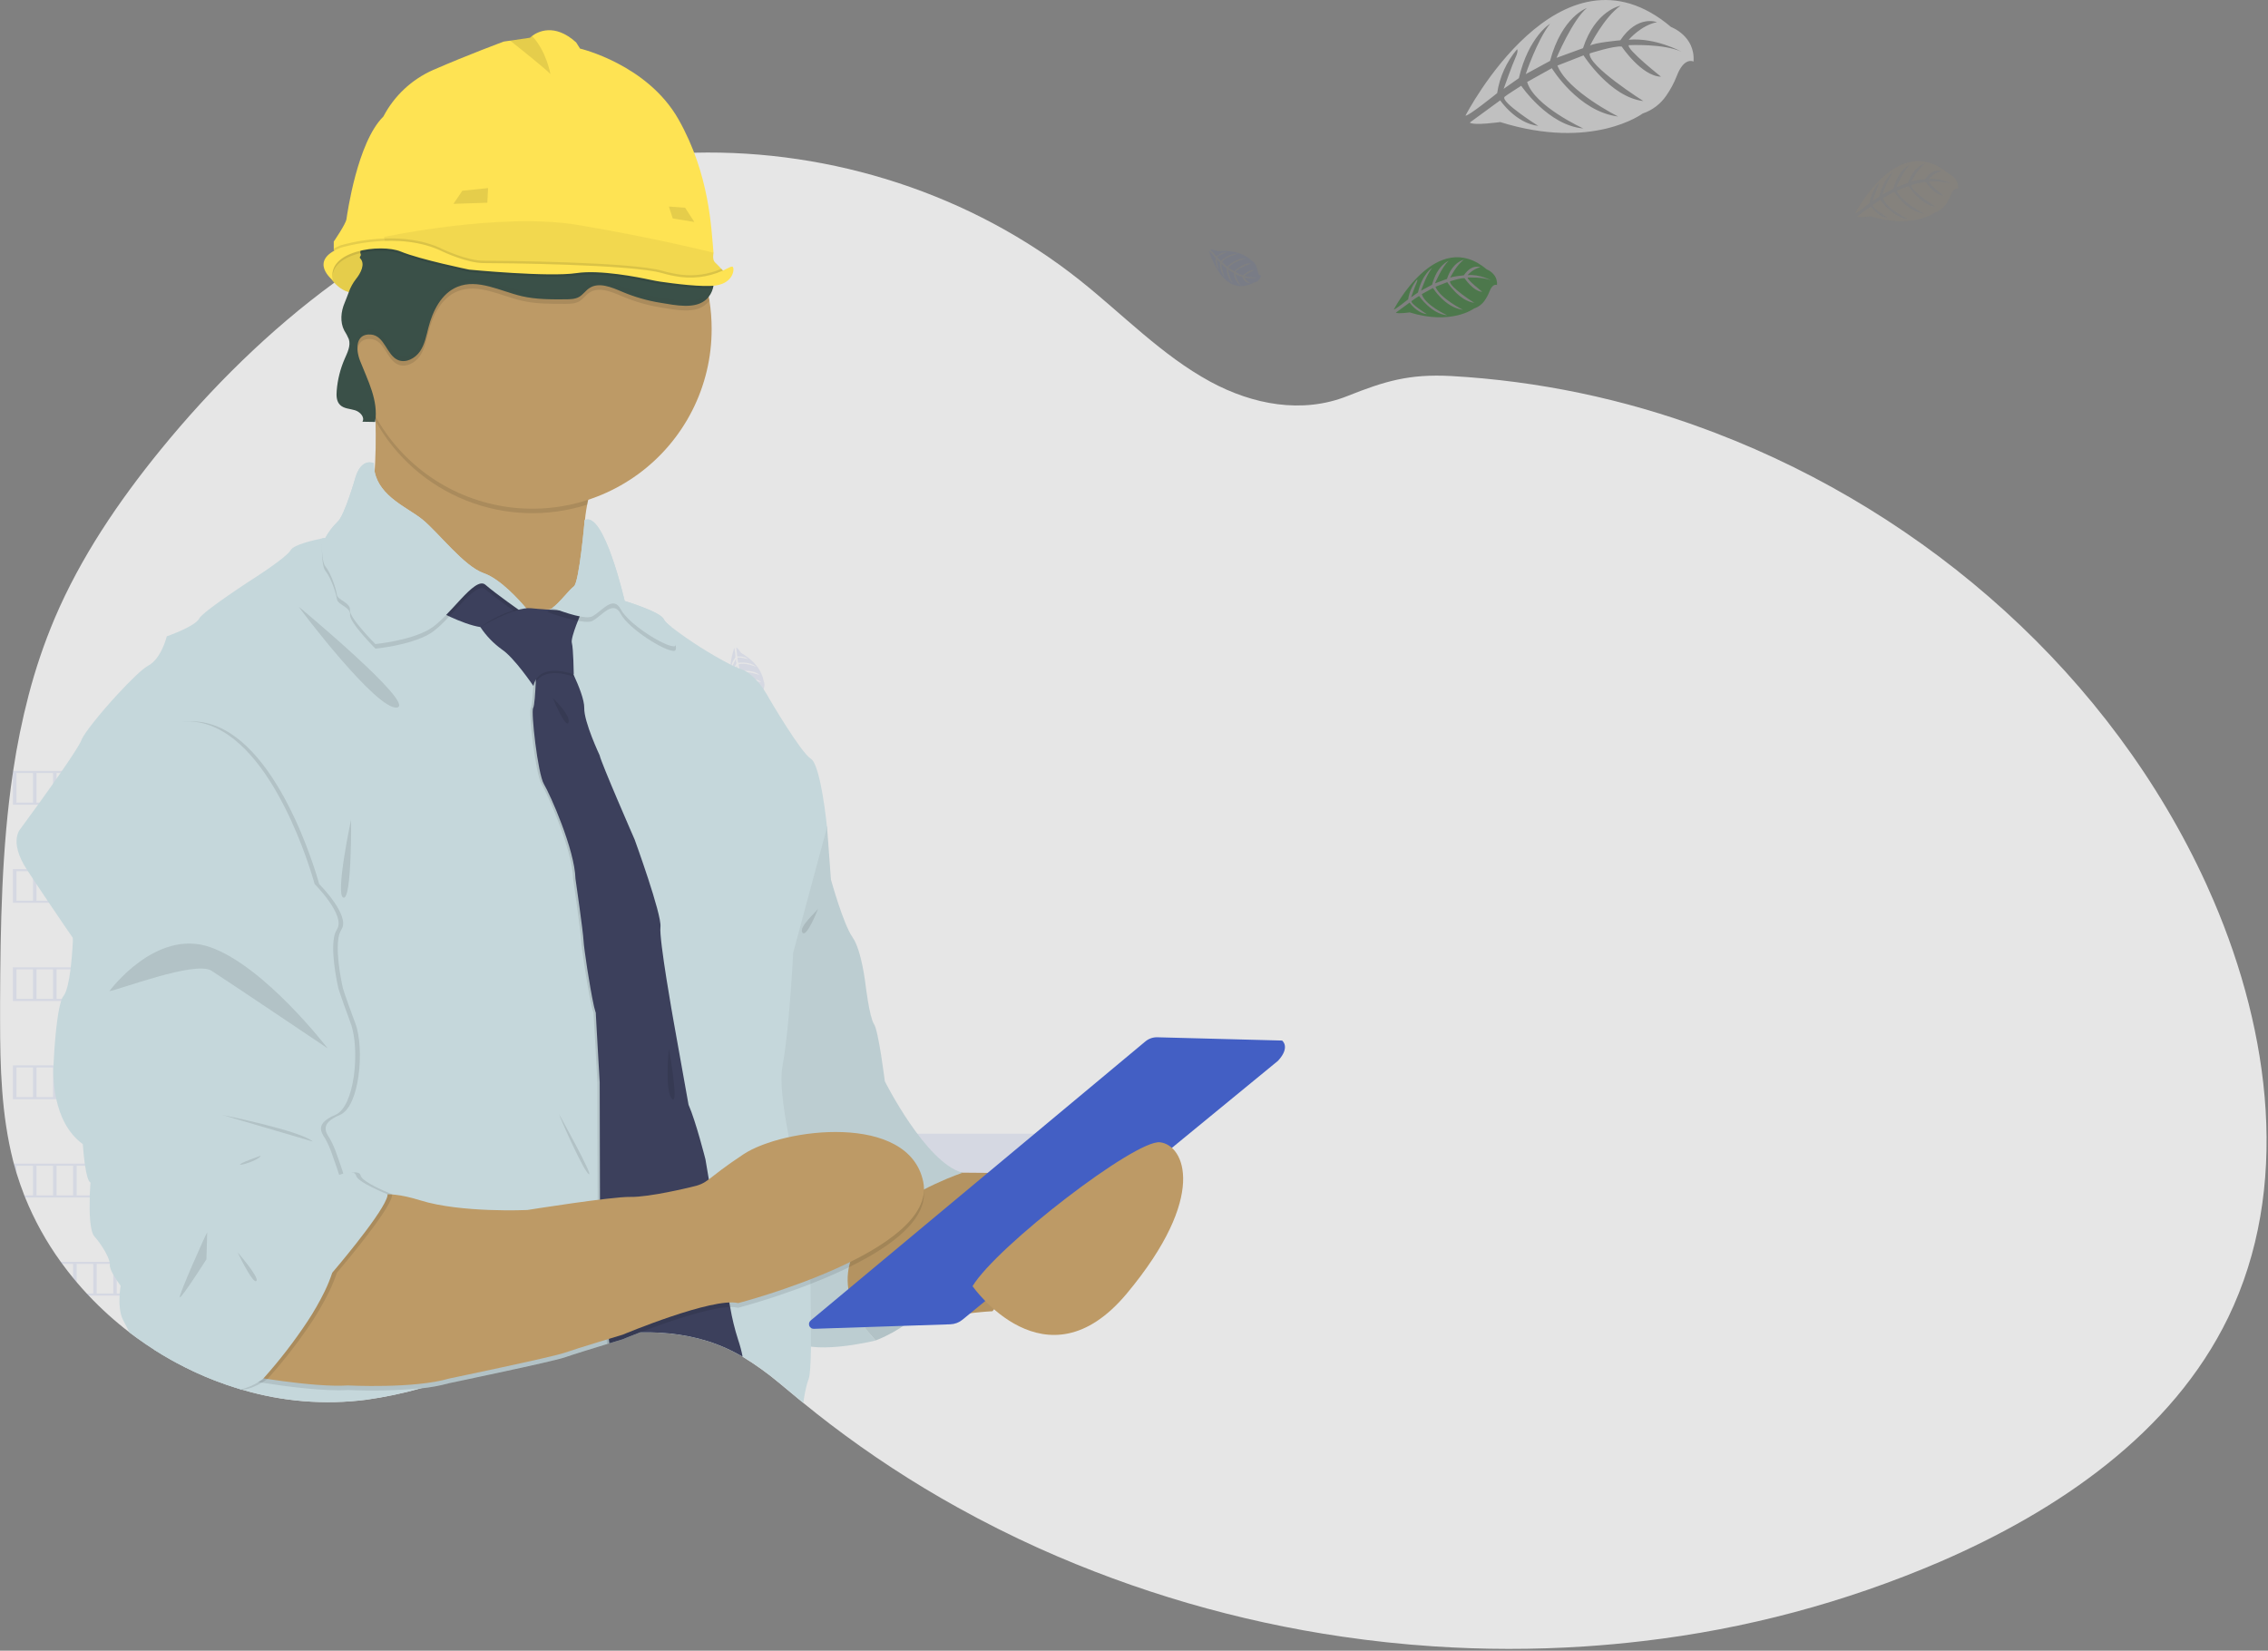 <svg width="1073" height="781" viewBox="0 0 1073 781" fill="none" xmlns="http://www.w3.org/2000/svg">
<rect x="0" y="0" width="1073" height="781" fill="#808080" stroke="none"/>
<g clip-path="url(#clip0)">
<path opacity="0.8" d="M1054.17 623.33C1027.61 678.14 973.65 714.79 917.75 738.96C872.994 758.184 825.684 770.809 777.3 776.44C768.033 777.54 758.737 778.393 749.41 779C725.578 780.553 701.669 780.527 677.84 778.92C663.507 777.967 649.223 776.443 634.99 774.35C585.534 767.135 537.318 753.095 491.72 732.63C478.56 726.703 465.667 720.233 453.04 713.22C431.95 701.531 411.743 688.315 392.58 673.68C388.34 670.44 384.153 667.13 380.02 663.75L378.32 662.36C375.07 659.68 371.85 656.94 368.58 654.28C363.145 649.727 357.375 645.589 351.32 641.9C350.91 641.66 350.5 641.42 350.08 641.19C348.96 640.54 347.82 639.93 346.66 639.35C344.27 638.145 341.82 637.064 339.32 636.11C327.77 631.71 315.4 630.11 302.86 630.38C300.78 630.38 298.7 630.52 296.61 630.66C293.69 630.86 290.76 631.16 287.84 631.54L286.76 631.69C277.455 633.007 268.255 634.982 259.23 637.6C245.29 641.6 231.6 646.6 217.82 651.11C211.97 653.04 206.11 654.88 200.2 656.53L198.9 656.89C190.495 659.254 181.938 661.045 173.29 662.25C153.637 664.762 133.677 663.155 114.68 657.53L114.02 657.34L112.8 656.98L111.13 656.46C108.33 655.58 105.553 654.617 102.8 653.57L101.13 652.93C98.463 651.903 95.853 650.8 93.3 649.62L91.63 648.86C88.963 647.62 86.353 646.31 83.8 644.93C82.88 644.45 81.97 643.93 81.07 643.44C78.35 641.92 75.683 640.327 73.07 638.66C70.297 636.893 67.583 635.05 64.93 633.13C63.703 632.25 62.49 631.347 61.29 630.42C54.372 625.129 47.895 619.287 41.92 612.95C41.59 612.62 41.28 612.28 40.97 611.95C39.38 610.23 37.82 608.48 36.31 606.69C35.75 606.03 35.19 605.37 34.64 604.69C32.847 602.503 31.117 600.267 29.45 597.98C29.2 597.65 28.96 597.31 28.72 596.98C21.887 587.531 16.223 577.29 11.85 566.48C11.71 566.15 11.58 565.81 11.46 565.48C10.127 562.047 8.91 558.557 7.81 555.01C7.36 553.53 6.93 552.01 6.55 550.53C6.42 550.09 6.3 549.64 6.19 549.2C0.67 527.47 0.04 504.88 0.04 482.42C0.04 479.8 0.04 477.183 0.04 474.57C0.2 438.24 0.76 401.29 6.12 365.46C6.12 365.21 6.19 364.96 6.23 364.72C8.024 352.658 10.464 340.701 13.54 328.9C16.759 316.518 20.873 304.386 25.85 292.6C38.18 263.6 56.11 237.21 76.02 212.75C100.02 183.32 127.52 156.16 158.15 133.75C162.55 130.53 167.01 127.403 171.53 124.37L173.62 123C174.35 122.51 175.08 122 175.81 121.57C177.31 120.57 178.81 119.63 180.33 118.68L182.03 117.62L185.27 115.62L186.27 115.05L188 114.05L189.71 113.05C191.71 111.87 193.733 110.717 195.78 109.59C204.52 104.717 213.467 100.263 222.62 96.23C225.32 95.037 228.037 93.887 230.77 92.78C243.18 87.726 255.927 83.546 268.92 80.27C273.72 79.057 278.55 77.99 283.41 77.07C289.143 75.963 294.907 75.047 300.7 74.32C309.919 73.16 319.191 72.469 328.48 72.25C393.8 70.66 459.78 91.92 510.97 132.67C531.37 148.91 549.7 168.14 572.61 180.59C592.61 191.43 616.02 195.92 637.44 187.39C655.14 180.34 666.66 176.84 686.54 177.91C727.677 180.227 768.232 188.708 806.85 203.07C808.41 203.64 809.97 204.23 811.52 204.82C912.23 243.37 998.82 319.92 1043.8 418.29C1044.99 420.89 1046.14 423.51 1047.27 426.15C1074.1 488.8 1083.78 562.25 1054.17 623.33Z" fill="white"/>
<path opacity="0.1" d="M503.44 536.38H353.45V555.79H503.44V536.38Z" fill="#435FC4"/>
<path opacity="0.1" d="M503.44 595.33H353.45V614.74H503.44V595.33Z" fill="#435FC4"/>
<path opacity="0.1" d="M173.32 287.01H145.43V314.9H173.32V287.01Z" fill="#435FC4"/>
<path opacity="0.1" d="M173.32 351.81H145.43V379.7H173.32V351.81Z" fill="#435FC4"/>
<path opacity="0.1" d="M173.32 416.6H145.43V444.49H173.32V416.6Z" fill="#435FC4"/>
<path opacity="0.1" d="M173.32 481.4H145.43V509.29H173.32V481.4Z" fill="#435FC4"/>
<path opacity="0.1" d="M173.32 546.2H145.43V574.09H173.32V546.2Z" fill="#435FC4"/>
<path opacity="0.1" d="M173.32 610.99H145.43V638.88H173.32V610.99Z" fill="#435FC4"/>
<path opacity="0.1" d="M6.1 364.75V380.75H112.77V364.75H6.1ZM15.6 379.75H7.77V365.75H15.6V379.75ZM25.1 379.75H17.27V365.75H25.1V379.75ZM34.6 379.75H26.77V365.75H34.6V379.75ZM44.1 379.75H36.27V365.75H44.1V379.75ZM53.6 379.75H45.77V365.75H53.6V379.75ZM63.1 379.75H55.27V365.75H63.1V379.75ZM72.6 379.75H64.77V365.75H72.6V379.75ZM82.1 379.75H74.27V365.75H82.1V379.75ZM91.6 379.75H83.77V365.75H91.6V379.75ZM101.1 379.75H93.27V365.75H101.1V379.75ZM111.1 379.75H102.77V365.75H111.1V379.75Z" fill="#435FC4"/>
<path opacity="0.1" d="M6.1 411.21V427.16H112.77V411.21H6.1ZM15.6 426.16H7.77V412.21H15.6V426.16ZM25.1 426.16H17.27V412.21H25.1V426.16ZM34.6 426.16H26.77V412.21H34.6V426.16ZM44.1 426.16H36.27V412.21H44.1V426.16ZM53.6 426.16H45.77V412.21H53.6V426.16ZM63.1 426.16H55.27V412.21H63.1V426.16ZM72.6 426.16H64.77V412.21H72.6V426.16ZM82.1 426.16H74.27V412.21H82.1V426.16ZM91.6 426.16H83.77V412.21H91.6V426.16ZM101.1 426.16H93.27V412.21H101.1V426.16ZM111.1 426.16H102.77V412.21H111.1V426.16Z" fill="#435FC4"/>
<path opacity="0.1" d="M6.1 457.66V473.61H112.77V457.66H6.1ZM15.6 472.61H7.77V458.66H15.6V472.61ZM25.1 472.61H17.27V458.66H25.1V472.61ZM34.6 472.61H26.77V458.66H34.6V472.61ZM44.1 472.61H36.27V458.66H44.1V472.61ZM53.6 472.61H45.77V458.66H53.6V472.61ZM63.1 472.61H55.27V458.66H63.1V472.61ZM72.6 472.61H64.77V458.66H72.6V472.61ZM82.1 472.61H74.27V458.66H82.1V472.61ZM91.6 472.61H83.77V458.66H91.6V472.61ZM101.1 472.61H93.27V458.66H101.1V472.61ZM111.1 472.61H102.77V458.66H111.1V472.61Z" fill="#435FC4"/>
<path opacity="0.1" d="M6.1 504.07V520.07H112.77V504.07H6.1ZM15.6 519.07H7.77V505.07H15.6V519.07ZM25.1 519.07H17.27V505.07H25.1V519.07ZM34.6 519.07H26.77V505.07H34.6V519.07ZM44.1 519.07H36.27V505.07H44.1V519.07ZM53.6 519.07H45.77V505.07H53.6V519.07ZM63.1 519.07H55.27V505.07H63.1V519.07ZM72.6 519.07H64.77V505.07H72.6V519.07ZM82.1 519.07H74.27V505.07H82.1V519.07ZM91.6 519.07H83.77V505.07H91.6V519.07ZM101.1 519.07H93.27V505.07H101.1V519.07ZM111.1 519.07H102.77V505.07H111.1V519.07Z" fill="#435FC4"/>
<path opacity="0.1" d="M6.51 550.56C6.89 552.06 7.32 553.56 7.77 555.04V551.56H15.6V565.56H11.42C11.54 565.89 11.67 566.23 11.81 566.56H112.81V550.56H6.51ZM25.1 565.56H17.27V551.56H25.1V565.56ZM34.6 565.56H26.77V551.56H34.6V565.56ZM44.1 565.56H36.27V551.56H44.1V565.56ZM53.6 565.56H45.77V551.56H53.6V565.56ZM63.1 565.56H55.27V551.56H63.1V565.56ZM72.6 565.56H64.77V551.56H72.6V565.56ZM82.1 565.56H74.27V551.56H82.1V565.56ZM91.6 565.56H83.77V551.56H91.6V565.56ZM101.1 565.56H93.27V551.56H101.1V565.56ZM111.1 565.56H102.77V551.56H111.1V565.56Z" fill="#435FC4"/>
<path opacity="0.1" d="M28.68 597.01C28.92 597.34 29.16 597.68 29.41 598.01H34.6V604.72C35.15 605.39 35.71 606.05 36.27 606.72V598.02H44.1V612.02H40.93C41.24 612.35 41.55 612.69 41.88 613.02H112.77V597.02L28.68 597.01ZM53.6 612.01H45.77V598.01H53.6V612.01ZM63.1 612.01H55.27V598.01H63.1V612.01ZM72.6 612.01H64.77V598.01H72.6V612.01ZM82.1 612.01H74.27V598.01H82.1V612.01ZM91.6 612.01H83.77V598.01H91.6V612.01ZM101.1 612.01H93.27V598.01H101.1V612.01ZM111.1 612.01H102.77V598.01H111.1V612.01Z" fill="#435FC4"/>
<path opacity="0.1" d="M81.04 643.46C81.94 643.97 82.85 644.46 83.77 644.95V644.46H91.6V648.88L93.27 649.64V644.46H101.1V652.95L102.77 653.59V644.46H111.1V656.46L112.77 656.98V643.46H81.04Z" fill="#435FC4"/>
<path opacity="0.1" d="M347.38 306.51C347.38 306.51 339.23 328.95 356.05 331C356.82 331.379 357.69 331.505 358.536 331.359C359.382 331.214 360.161 330.804 360.76 330.19C360.76 330.19 359.59 329.8 360.67 327.61C361.048 326.832 361.337 326.013 361.53 325.17C361.783 324.024 361.657 322.828 361.17 321.76C361.17 321.76 360.42 314.55 350.66 308.94C350.66 308.94 348.92 306.41 348.31 306.31L348.81 310.66C348.81 310.66 351.98 310.16 353.99 311.88C353.99 311.88 348.99 310.53 348.86 311.31C348.86 311.46 349.23 313.6 349.23 313.6C349.23 313.6 354.75 312.76 357.76 315.52C357.76 315.52 351.98 313.1 349.37 314.41L350.15 317.59C350.15 317.59 355.94 316.43 359.49 319.43C359.49 319.43 353.37 317.12 350.37 318.28L351.56 321.28C351.56 321.28 357.23 320.28 360.17 322.77C360.17 322.77 352.81 320.77 351.88 321.95C352.392 323.114 353.044 324.212 353.82 325.22C353.82 325.22 357.91 324.58 359.48 326.22C359.48 326.22 354.43 325.43 354.25 325.95C354.25 325.95 356.84 329.05 358.98 329.95C356.97 329.239 355.181 328.015 353.79 326.4C353.657 327.708 353.911 329.025 354.52 330.19C354.52 330.19 352.34 329.19 353.17 325.64C353.17 325.64 351.25 323.15 351.25 322.64C351.25 322.64 349.93 326.01 350.25 328.39C350.25 328.39 348.65 325.9 350.91 321.85L349.65 318.85C349.65 318.85 347.65 323.22 347.79 325.36C347.79 325.36 346.55 322.57 349.39 318.06L348.6 314.95C347.553 316.839 346.757 318.856 346.23 320.95C346.23 320.95 345.63 318.12 348.4 314.01L348.11 311.87C348.11 311.87 346.71 314.55 346.38 315.36C346.05 316.17 345.8 316.14 345.8 316.14C346.03 314.249 346.782 312.459 347.97 310.97C347.97 310.97 347.65 306.51 347.38 306.51Z" fill="#435FC4"/>
<path opacity="0.1" d="M279.51 472.07C279.51 472.07 271.36 494.52 288.18 496.57C288.951 496.949 289.822 497.074 290.669 496.927C291.515 496.779 292.293 496.367 292.89 495.75C292.89 495.75 291.72 495.36 292.8 493.18C293.184 492.401 293.473 491.578 293.66 490.73C293.918 489.585 293.792 488.386 293.3 487.32C293.3 487.32 292.55 480.11 282.79 474.51C282.79 474.51 281.05 471.98 280.44 471.88L280.94 476.22C280.94 476.22 284.12 475.73 286.12 477.45C286.12 477.45 281.12 476.1 280.99 476.87C280.99 477.03 281.36 479.16 281.36 479.16C281.36 479.16 286.88 478.33 289.89 481.08C289.89 481.08 284.11 478.67 281.5 479.97L282.28 483.16C282.28 483.16 288.07 481.99 291.62 485C291.62 485 285.5 482.68 282.5 483.84L283.69 486.84C283.69 486.84 289.36 485.84 292.3 488.33C292.3 488.33 284.95 486.33 284.01 487.52C284.522 488.684 285.174 489.782 285.95 490.79C285.95 490.79 290.04 490.14 291.62 491.79C291.62 491.79 286.56 491 286.38 491.53C286.38 491.53 288.97 494.62 291.11 495.53C289.1 494.825 287.31 493.604 285.92 491.99C285.788 493.294 286.042 494.609 286.65 495.77C286.65 495.77 284.47 494.77 285.3 491.23C285.3 491.23 283.39 488.73 283.38 488.23C283.38 488.23 282.06 491.61 282.38 493.98C282.38 493.98 280.78 491.5 283.04 487.44L281.78 484.44C281.78 484.44 279.78 488.81 279.93 490.94C279.93 490.94 278.69 488.16 281.53 483.65L280.73 480.54C279.682 482.428 278.885 484.445 278.36 486.54C278.36 486.54 277.76 483.7 280.53 479.6L280.24 477.45C280.24 477.45 278.84 480.13 278.51 480.94C278.18 481.75 277.93 481.72 277.93 481.72C278.161 479.827 278.916 478.037 280.11 476.55C280.11 476.55 279.78 472.07 279.51 472.07Z" fill="#435FC4"/>
<path opacity="0.1" d="M247.17 260.48C247.17 260.48 239.03 282.92 255.84 284.97C256.612 285.348 257.484 285.474 258.331 285.328C259.178 285.183 259.958 284.774 260.56 284.16C260.56 284.16 259.38 283.77 260.47 281.58C260.847 280.799 261.132 279.977 261.32 279.13C261.576 277.989 261.453 276.795 260.97 275.73C260.97 275.73 260.22 268.52 250.45 262.91C250.45 262.91 248.71 260.38 248.1 260.28L248.61 264.63C248.61 264.63 251.78 264.13 253.78 265.85C253.78 265.85 248.78 264.5 248.65 265.28C248.65 265.43 249.02 267.57 249.02 267.57C249.02 267.57 254.54 266.73 257.56 269.49C257.56 269.49 251.78 267.07 249.16 268.38L249.94 271.56C249.94 271.56 255.73 270.39 259.29 273.4C259.29 273.4 253.16 271.08 250.16 272.25L251.35 275.25C251.35 275.25 257.02 274.25 259.96 276.75C259.96 276.75 252.61 274.75 251.67 275.93C252.182 277.094 252.834 278.192 253.61 279.2C253.61 279.2 257.7 278.56 259.28 280.2C259.28 280.2 254.23 279.41 254.05 279.93C254.05 279.93 256.63 283.03 258.77 283.93C256.762 283.216 254.973 281.993 253.58 280.38C253.447 281.688 253.701 283.005 254.31 284.17C254.31 284.17 252.13 283.17 252.97 279.62C252.97 279.62 251.05 277.13 251.04 276.62C251.04 276.62 249.73 279.99 250.04 282.37C250.04 282.37 248.43 279.88 250.7 275.83L249.43 272.83C249.43 272.83 247.43 277.2 247.58 279.34C247.58 279.34 246.34 276.55 249.18 272.04L248.38 268.93C247.333 270.819 246.537 272.836 246.01 274.93C246.01 274.93 245.42 272.1 248.18 267.99L247.9 265.85C247.9 265.85 246.49 268.53 246.16 269.33C245.83 270.13 245.58 270.12 245.58 270.12C245.811 268.227 246.566 266.437 247.76 264.95C247.76 264.95 247.45 260.48 247.17 260.48Z" fill="#435FC4"/>
<path opacity="0.1" d="M307.61 382.68C307.61 382.68 313.9 405.68 328.82 397.68C329.668 397.545 330.451 397.146 331.058 396.539C331.666 395.931 332.065 395.148 332.2 394.3C332.2 394.3 331.02 394.66 330.65 392.25C330.509 391.395 330.267 390.559 329.93 389.76C329.487 388.674 328.695 387.767 327.68 387.18C327.68 387.18 322.91 381.72 311.68 382.76C311.68 382.76 308.8 381.71 308.24 381.98L311.16 385.23C311.16 385.23 313.47 383 316.1 383.23C316.1 383.23 311.21 385.03 311.57 385.72C311.65 385.86 313.19 387.38 313.19 387.38C313.19 387.38 317.19 383.51 321.27 384.02C321.27 384.02 315.16 385.38 313.78 387.96L316.25 390.11C316.25 390.11 320.31 385.82 324.95 386.22C324.95 386.22 318.6 387.86 316.82 390.54L319.54 392.33C319.54 392.33 323.54 388.22 327.44 388.59C327.44 388.59 320.3 391.22 320.19 392.7C321.282 393.357 322.451 393.878 323.67 394.25C323.67 394.25 326.67 391.37 328.86 391.78C328.86 391.78 324.27 394.05 324.43 394.58C324.43 394.58 328.33 395.58 330.58 395.1C328.531 395.681 326.366 395.715 324.3 395.2C324.943 396.345 325.91 397.274 327.08 397.87C327.08 397.87 324.72 398.3 323.36 394.93C323.36 394.93 320.36 394 320.04 393.58C320.04 393.58 320.92 397.1 322.54 398.86C322.54 398.86 319.8 397.75 319.31 393.13L316.54 391.4C316.54 391.4 317.45 396.11 318.77 397.78C318.77 397.78 316.15 396.22 315.87 390.9L313.43 388.82C313.668 390.978 314.185 393.096 314.97 395.12C314.97 395.12 312.86 393.12 312.75 388.2L311.28 386.61C311.28 386.61 311.68 389.61 311.87 390.46C312.06 391.31 311.87 391.46 311.87 391.46C310.969 389.78 310.554 387.883 310.67 385.98C310.67 385.98 307.84 382.53 307.61 382.68Z" fill="#435FC4"/>
<path opacity="0.1" d="M572 118.694C572 118.694 578.29 141.694 593.2 133.694C594.05 133.563 594.837 133.164 595.446 132.557C596.055 131.949 596.456 131.164 596.59 130.314C596.59 130.314 595.4 130.674 595.03 128.314C594.897 127.458 594.658 126.622 594.32 125.824C593.87 124.74 593.076 123.833 592.06 123.244C592.06 123.244 587.29 117.784 576.06 118.834C576.06 118.834 573.18 117.774 572.63 118.044L575.54 121.294C575.54 121.294 577.85 119.064 580.48 119.294C580.48 119.294 575.59 121.094 575.96 121.784C576.03 121.924 577.58 123.444 577.58 123.444C577.58 123.444 581.58 119.574 585.66 120.084C585.66 120.084 579.54 121.444 578.16 124.024L580.64 126.174C580.64 126.174 584.64 121.884 589.33 122.284C589.33 122.284 582.99 123.924 581.21 126.604L583.93 128.394C583.93 128.394 587.93 124.284 591.82 124.654C591.82 124.654 584.68 127.284 584.58 128.764C585.669 129.421 586.834 129.942 588.05 130.314C588.05 130.314 591.05 127.434 593.24 127.844C593.24 127.844 588.66 130.114 588.81 130.644C588.81 130.644 592.71 131.644 594.97 131.164C592.918 131.744 590.75 131.779 588.68 131.264C589.327 132.406 590.293 133.334 591.46 133.934C591.46 133.934 589.1 134.364 587.74 130.994C587.74 130.994 584.74 130.064 584.43 129.644C584.43 129.644 585.3 133.164 586.92 134.924C586.92 134.924 584.18 133.814 583.69 129.194L580.92 127.444C580.92 127.444 581.83 132.154 583.16 133.824C583.16 133.824 580.54 132.264 580.26 126.944L577.81 124.864C578.047 127.023 578.568 129.141 579.36 131.164C579.36 131.164 577.24 129.164 577.13 124.244L575.66 122.654C575.66 122.654 576.06 125.654 576.25 126.504C576.44 127.354 576.25 127.504 576.25 127.504C575.349 125.824 574.934 123.927 575.05 122.024C575.05 122.024 572.23 118.544 572 118.694Z" fill="#435FC4"/>
<path d="M414.23 634.2C414.23 634.2 466.11 616.73 455.37 554.83L389.47 537.72L374.17 588.51L414.23 634.2Z" fill="#C5D7DB"/>
<path opacity="0.1" d="M374.17 588.51L414.22 634.2C414.22 634.2 466.1 616.73 455.36 554.83L374.17 588.51Z" fill="black"/>
<path d="M156.17 131.21C156.17 131.21 163.17 142.6 172.74 136.91C182.31 131.22 173.13 115.5 173.13 115.5C173.13 115.5 154.8 112.99 156.17 131.21Z" fill="#FEE353"/>
<path opacity="0.1" d="M172.74 136.91C171.611 137.64 170.345 138.132 169.019 138.356C167.693 138.58 166.336 138.53 165.03 138.21C161.52 137.32 158.82 134.62 157.37 132.85C156.937 132.331 156.537 131.787 156.17 131.22C155.68 124.72 157.7 120.85 160.5 118.57C164.35 115.44 169.68 115.31 171.98 115.41C172.69 115.41 173.1 115.51 173.1 115.51L173.29 115.83C173.56 116.34 174.15 117.47 174.78 118.98C176.92 123.93 179.47 132.9 172.74 136.91Z" fill="black"/>
<path d="M419.33 551.92L455.33 554.83L522.33 555.38L469.54 620.38C469.54 620.38 452.79 621.29 449.34 623.65C445.89 626.01 397.45 624.75 397.45 624.75L389.63 591.43L419.33 551.92Z" fill="#BD9A66"/>
<path opacity="0.05" d="M419.33 551.92L455.33 554.83L522.33 555.38L469.54 620.38C469.54 620.38 452.79 621.29 449.34 623.65C445.89 626.01 397.45 624.75 397.45 624.75L389.63 591.43L419.33 551.92Z" fill="black"/>
<path d="M382.92 377.16L391.29 391.36L393.11 416.12C393.11 416.12 398.94 437.23 403.31 443.42C407.68 449.61 409.5 466 409.5 466C409.5 466 411.32 481.29 413.5 484.56C415.68 487.83 418.6 511.56 418.6 511.56C418.6 511.56 437.9 550.15 455.37 554.88C455.37 554.88 368.72 583.28 414.23 634.25C414.23 634.25 381.83 642.25 374.18 633.16C366.53 624.07 346.51 489.35 346.51 489.35L352.7 375.75L382.92 377.16Z" fill="#C5D7DB"/>
<path opacity="0.05" d="M382.92 377.16L391.29 391.36L393.11 416.12C393.11 416.12 398.94 437.23 403.31 443.42C407.68 449.61 409.5 466 409.5 466C409.5 466 411.32 481.29 413.5 484.56C415.68 487.83 418.6 511.56 418.6 511.56C418.6 511.56 437.9 550.15 455.37 554.88C455.37 554.88 368.72 583.28 414.23 634.25C414.23 634.25 381.83 642.25 374.18 633.16C366.53 624.07 346.51 489.35 346.51 489.35L352.7 375.75L382.92 377.16Z" fill="black"/>
<path d="M277.79 238.77C275.358 251.384 276.08 264.402 279.89 276.67L266.41 315.26C266.41 315.26 163.74 258.1 172.48 244.26C177.43 236.41 178.06 215.64 177.66 199.14C177.37 186.6 176.48 176.54 176.48 176.54C176.48 176.54 302.48 188.93 285.71 217.69C281.915 224.227 279.238 231.351 277.79 238.77Z" fill="#BD9A66"/>
<path opacity="0.1" d="M285.71 217.69C281.915 224.227 279.238 231.351 277.79 238.77C259.091 244.752 238.898 244.073 220.643 236.848C202.389 229.623 187.2 216.299 177.66 199.14C177.37 186.6 176.48 176.54 176.48 176.54C176.48 176.54 302.45 188.93 285.71 217.69Z" fill="black"/>
<path d="M336.68 155.79C336.689 169.139 333.547 182.301 327.512 194.207C321.476 206.113 312.716 216.427 301.943 224.311C291.171 232.194 278.69 237.424 265.516 239.576C252.342 241.727 238.846 240.74 226.125 236.694C213.405 232.648 201.818 225.658 192.307 216.291C182.797 206.924 175.631 195.445 171.392 182.788C167.153 170.13 165.96 156.65 167.911 143.445C169.862 130.24 174.902 117.681 182.62 106.79C183.82 105.103 185.083 103.457 186.41 101.85C193.969 92.662 203.376 85.167 214.02 79.85C219.795 76.961 225.886 74.753 232.17 73.27C243.518 70.582 255.297 70.257 266.775 72.317C278.253 74.376 289.185 78.775 298.89 85.241C308.596 91.706 316.867 100.099 323.189 109.898C329.511 119.698 333.749 130.693 335.64 142.2C336.346 146.695 336.694 151.24 336.68 155.79Z" fill="#BD9A66"/>
<path d="M370.17 504.6C368.9 511.38 370.49 523.77 372.9 536.38C373 536.93 373.11 537.48 373.22 538.03C373.33 538.58 373.49 539.43 373.63 540.12C374.74 545.54 375.95 550.91 377.13 555.79C378.31 560.67 379.37 564.85 380.27 568.29C381.63 573.44 382.56 576.68 382.56 576.68C382.56 576.68 382.68 579.86 382.84 584.92C382.93 587.84 383.03 591.4 383.13 595.33C383.13 596.47 383.2 597.63 383.23 598.83C383.28 600.92 383.33 603.09 383.38 605.31C383.38 606.03 383.38 606.75 383.43 607.48C383.43 609.87 383.52 612.31 383.56 614.74C383.61 618.08 383.65 621.42 383.67 624.66C383.67 625.9 383.67 627.12 383.67 628.32C383.67 631.42 383.67 634.39 383.67 637.12C383.56 644.87 383.25 650.72 382.59 652.41C382.36 652.99 382.15 653.62 381.95 654.28C381.083 657.384 380.454 660.55 380.07 663.75L378.37 662.36C375.12 659.68 371.9 656.94 368.63 654.28C363.195 649.727 357.425 645.589 351.37 641.9C350.96 641.66 350.55 641.42 350.13 641.19C349.01 640.54 347.87 639.93 346.71 639.35C344.32 638.145 341.87 637.064 339.37 636.11C327.82 631.71 315.45 630.11 302.91 630.38C297.91 632.29 294.66 633.66 294.66 633.66L288.3 635.58L287.24 635.9C280.35 638 270.66 640.98 267.17 642.22C261.53 644.22 212.56 654.41 212.56 654.41C208.086 655.631 203.516 656.468 198.9 656.91C190.495 659.274 181.938 661.065 173.29 662.27C153.637 664.782 133.677 663.175 114.68 657.55C114.113 657.584 113.544 657.567 112.98 657.5C113.33 657.5 113.67 657.42 113.98 657.36L112.76 657L111.09 656.48C108.29 655.6 105.513 654.637 102.76 653.59L101.09 652.95C98.423 651.923 95.813 650.82 93.26 649.64L91.59 648.88C88.923 647.64 86.313 646.33 83.76 644.95C82.84 644.47 81.93 643.95 81.03 643.46C78.31 641.94 75.643 640.347 73.03 638.68C72.59 634.91 72.36 632.39 72.36 632.39L68.46 612.97L68.26 611.97L65.46 597.97L65.26 596.97L59.17 566.51L58.97 565.51L56.17 551.51L55.97 550.51L49.8 520.07L49.6 519.07L46.8 505.07L46.6 504.07L40.48 473.57L40.28 472.57L37.48 458.62L37.28 457.62L36.17 452.12L34.5 443.79C34.5 443.79 29.17 436.17 23.17 427.16L22.5 426.16C20.79 423.63 19.03 421 17.32 418.42C16.75 417.57 16.2 416.73 15.65 415.9C14.817 414.64 14.01 413.41 13.23 412.21L12.69 411.38L12.58 411.21C3.96 397.87 9.73 392.07 9.73 392.07C9.73 392.07 13.35 387.17 18.02 380.69C18.25 380.36 18.49 380.03 18.74 379.69C20.74 376.89 22.94 373.83 25.1 370.77L26.77 368.39C27.4 367.5 28.02 366.61 28.62 365.73C28.86 365.4 29.09 365.06 29.31 364.73C33.92 358.07 37.72 352.26 38.5 350.2C39.72 346.95 47.5 337.34 55.25 328.91C61.36 322.25 67.44 316.33 70.17 314.91C76.36 311.64 78.91 301.07 78.91 301.07C78.91 301.07 92.38 296.35 94.2 292.71C96.02 289.07 121.51 272.71 121.51 272.71C121.51 272.71 131.82 266.07 135.99 262.07C136.58 261.547 137.095 260.945 137.52 260.28C138.97 257.68 148.44 255.54 152.29 254.77C153.29 254.57 153.91 254.46 153.91 254.46C155.464 251.636 157.429 249.058 159.74 246.81C161.31 245.42 163.27 240.63 164.92 235.99C166.71 230.93 168.1 226.06 168.1 226.06C171.02 216.23 176.84 219.14 176.84 219.14C176.832 220.483 176.959 221.823 177.22 223.14C179.65 235.14 192.85 240.14 199.78 245.75C207.43 251.93 219.44 267.96 228.91 271.23C236.75 273.94 245.84 284.16 248.72 287.57L248.94 287.83C249.42 288.39 249.66 288.71 249.66 288.71C249.66 288.71 255.03 288.43 258.3 288.37H259.49C260.155 288.303 260.787 288.046 261.31 287.63C264.56 285.42 269.4 278.94 271.51 277.45C274.05 275.62 276.61 246.13 276.61 246.13L276.74 246.07C285.81 241.82 295.54 284.36 295.54 284.36C295.54 284.36 312.65 289.46 314.11 293.1C314.39 293.82 315.68 295.1 317.62 296.65C326.453 303.401 335.855 309.373 345.72 314.5C345.94 314.61 346.15 314.72 346.37 314.81C346.568 314.917 346.772 315.014 346.98 315.1C347.35 315.28 347.71 315.44 348.05 315.59C348.59 315.83 349.09 316.03 349.55 316.19L350.15 316.4C351.583 316.877 352.933 317.575 354.15 318.47C354.51 318.73 354.87 319 355.22 319.29C356.582 320.423 357.834 321.682 358.96 323.05C359.13 323.25 359.29 323.46 359.45 323.66C360.21 324.61 360.89 325.55 361.45 326.42C362.369 327.762 363.207 329.158 363.96 330.6C363.96 330.6 378.88 356.09 383.62 358.99C388.36 361.89 391.27 391.4 391.27 391.4L375.27 450.71C375.27 450.71 374.52 465.71 373.12 481.01C372.34 489.59 371.35 498.32 370.17 504.6Z" fill="#C5D7DB"/>
<path d="M249.66 290.51C249.66 290.51 238.93 296.33 230.55 296.88C229.453 296.931 228.354 296.868 227.27 296.69C218.49 295.36 205.61 288.14 205.61 288.14L220.72 271.57L239.1 280.68L245.86 286.97L249.66 290.51Z" fill="#3C405C"/>
<path opacity="0.1" d="M335.6 142.2C335.22 142.738 334.788 143.237 334.31 143.69C329.05 148.69 319.71 146.62 312.54 145.46C306.31 144.441 300.223 142.682 294.41 140.22C289.35 138.06 283.28 135.42 278.73 138.52C276.98 139.7 275.78 141.59 273.96 142.63C272.14 143.67 269.82 143.74 267.67 143.77C260.67 143.77 253.67 143.85 246.84 142.27C236.65 139.89 226.11 133.9 216.42 137.85C208.84 140.93 204.73 149.18 202.68 157.11C201.68 161 200.94 165.11 198.68 168.41C196.42 171.71 192.05 174.05 188.33 172.5C182.84 170.21 182.03 160.89 175.41 160.42C168.14 159.91 168.23 167.42 170.35 172.85C173.49 180.85 177.6 188.85 177.78 197.19C169.967 183.196 166.275 167.275 167.131 151.271C167.988 135.266 173.358 119.83 182.62 106.75C184.232 105.752 185.493 104.277 186.23 102.53C186.304 102.294 186.364 102.053 186.41 101.81C186.96 99.02 185.41 96.09 185.32 93.17C184.97 86.04 192.69 81.07 199.77 80.17C204.48 79.57 209.3 80.03 214.02 79.88C216.397 79.828 218.762 79.512 221.07 78.94C225.052 77.747 228.781 75.832 232.07 73.29C243.418 70.602 255.197 70.277 266.675 72.337C278.153 74.396 289.085 78.795 298.79 85.261C308.496 91.726 316.767 100.119 323.089 109.918C329.411 119.718 333.649 130.713 335.54 142.22L335.6 142.2Z" fill="black"/>
<path d="M337.31 136.31C336.812 138.288 335.773 140.088 334.31 141.51C329.05 146.51 319.71 144.43 312.54 143.27C306.309 142.274 300.222 140.528 294.41 138.07C289.35 135.92 283.28 133.28 278.73 136.38C276.98 137.56 275.78 139.45 273.96 140.49C272.14 141.53 269.82 141.6 267.67 141.62C260.67 141.67 253.67 141.71 246.84 140.13C236.65 137.74 226.11 131.76 216.42 135.7C208.84 138.78 204.73 147.04 202.68 154.97C201.68 158.86 200.94 162.97 198.68 166.26C196.42 169.55 192.05 171.91 188.33 170.36C182.84 168.07 182.03 158.75 175.41 158.28C168.14 157.77 168.23 165.28 170.35 170.71C174.07 180.18 179.13 189.6 177.47 199.64C175.82 199.64 173.09 199.58 171.47 199.54C172.73 197.39 170.33 194.83 167.94 194.1C165.55 193.37 162.76 193.38 160.94 191.64C159.12 189.9 159.11 187.21 159.3 184.8C159.715 179.649 160.975 174.601 163.03 169.86C164.34 166.86 166.03 163.61 165.03 160.47C164.43 159.047 163.707 157.678 162.87 156.38C160.79 152.38 161.28 147.38 163.06 143.25C163.82 141.49 164.37 139.83 165 138.25C165.796 136.004 166.947 133.901 168.41 132.02C170.7 129.17 172.94 124.88 170.41 122.23C169.77 121.56 171.05 121.1 170.64 120.23C170.568 120.081 170.517 119.923 170.49 119.76C170.372 118.707 170.627 117.645 171.21 116.76C171.328 116.53 171.458 116.306 171.6 116.09C171.715 115.861 171.845 115.641 171.99 115.43C174.204 111.733 177.147 108.525 180.64 106C182.81 104.43 185.35 102.92 186.21 100.38C187.21 97.38 185.45 94.19 185.3 91.02C184.95 83.89 192.67 78.92 199.75 78.02C206.83 77.12 214.17 78.61 221.07 76.78C230.86 74.2 237.74 65.56 246.63 60.71C251.493 58.11 256.887 56.655 262.398 56.457C267.909 56.26 273.393 57.325 278.43 59.57C288.81 64.31 296.64 73.89 307.48 77.49C311.32 78.77 315.48 79.28 318.94 81.4C322.94 83.86 325.37 88.16 327.45 92.4C330.62 98.83 331.26 105.29 333.45 112.1C335.19 117.5 337.6 124.56 337.8 130.78C337.912 132.637 337.747 134.501 337.31 136.31Z" fill="#3A5048"/>
<g opacity="0.1">
<path opacity="0.1" d="M171.71 123.78C171.87 123.14 171.886 122.472 171.756 121.826C171.626 121.179 171.354 120.569 170.96 120.04C171.22 120.82 170.09 121.27 170.71 121.92C171.204 122.439 171.549 123.082 171.71 123.78Z" fill="black"/>
<path opacity="0.1" d="M170.93 117.75C170.812 118.099 170.742 118.462 170.72 118.83C170.91 118.51 171.17 118.18 170.93 117.75Z" fill="black"/>
<path opacity="0.1" d="M334.59 139.07C329.32 144.07 319.99 142 312.8 140.83C306.574 139.828 300.492 138.071 294.69 135.6C289.62 133.44 283.56 130.8 279 133.9C277.26 135.08 276.06 136.97 274.23 138.01C272.4 139.05 270.09 139.12 267.94 139.14C260.94 139.14 253.94 139.23 247.1 137.64C236.92 135.26 226.38 129.29 216.69 133.22C209.11 136.31 205 144.56 202.95 152.49C201.95 156.38 201.22 160.49 198.95 163.79C196.68 167.09 192.31 169.43 188.6 167.89C183.11 165.59 182.3 156.28 175.68 155.81C170.51 155.44 169.07 159.14 169.42 163.25C169.72 160.11 171.42 157.69 175.68 157.99C182.3 158.46 183.11 167.78 188.6 170.07C192.31 171.62 196.69 169.29 198.95 165.97C201.21 162.65 201.95 158.56 202.95 154.68C205 146.75 209.11 138.49 216.69 135.41C226.38 131.47 236.92 137.41 247.1 139.83C253.9 141.42 260.96 141.37 267.94 141.32C270.09 141.32 272.36 141.26 274.23 140.2C276.1 139.14 277.23 137.27 279 136.08C283.56 132.99 289.62 135.63 294.69 137.78C300.493 140.25 306.574 142.009 312.8 143.02C319.99 144.18 329.32 146.27 334.59 141.25C337.45 138.52 338.31 134.57 338.12 130.25C337.96 133.68 336.96 136.79 334.59 139.07Z" fill="black"/>
<path opacity="0.1" d="M185.65 89.21C185.595 89.708 185.575 90.209 185.59 90.71C185.69 92.79 186.48 94.87 186.73 96.9C187.1 94.41 185.95 91.81 185.65 89.21Z" fill="black"/>
<path opacity="0.1" d="M165.33 160.16C165.412 160.459 165.476 160.763 165.52 161.07C165.682 160.038 165.617 158.984 165.33 157.98C164.734 156.552 164.011 155.179 163.17 153.88C162.419 152.401 161.973 150.785 161.86 149.13C161.657 151.519 162.11 153.919 163.17 156.07C164.013 157.365 164.736 158.734 165.33 160.16Z" fill="black"/>
<path opacity="0.1" d="M177.74 197.14L171.89 197.05C172.026 197.403 172.081 197.783 172.05 198.161C172.019 198.538 171.903 198.904 171.71 199.23C173.36 199.23 176.1 199.29 177.71 199.33C177.99 197.618 178.087 195.882 178 194.15C177.977 195.151 177.89 196.15 177.74 197.14Z" fill="black"/>
<path opacity="0.1" d="M168.17 191.61C165.78 190.89 163 190.88 161.22 189.13C160.172 187.984 159.581 186.493 159.56 184.94C159.41 187.24 159.56 189.72 161.22 191.32C163 193.07 165.78 193.08 168.17 193.8C168.948 194.026 169.671 194.409 170.295 194.925C170.919 195.441 171.431 196.079 171.8 196.8C172.81 194.73 170.49 192.3 168.17 191.61Z" fill="black"/>
</g>
<path opacity="0.1" d="M350.1 641.19C348.98 640.54 347.84 639.93 346.68 639.35C344.29 638.145 341.84 637.064 339.34 636.11C327.79 631.71 315.42 630.11 302.88 630.38C297.88 632.29 294.63 633.66 294.63 633.66L288.27 635.58L287.21 635.9C287.14 635.2 287.06 634.5 286.99 633.79C286.92 633.08 286.84 632.4 286.76 631.7C284.52 610.49 282.76 588.7 282.76 588.7V569.88V567.69L282.64 512.24L281.64 493.96L281.17 485.87L281.08 484.33L280.9 481.17L280.8 479.29C280.579 478.694 280.392 478.087 280.24 477.47C280.17 477.22 280.1 476.94 280.04 476.65C279.79 475.65 279.52 474.36 279.24 472.96C277.41 463.76 275.12 448.25 274.98 445.1C274.8 440.9 271.16 415.78 271.16 415.78C270.79 401.95 259.16 375.91 256.23 371C253.3 366.09 250.03 336.59 251.13 335C251.7 334.15 252.07 329.12 252.3 324.48C252.3 323.95 252.35 323.43 252.37 322.92C252.52 319.29 252.59 316.26 252.59 316.26L264.03 314L267.1 313.4L267.34 313.35L267.44 313.55C267.77 314.16 268.8 316.11 270.01 318.67C270.15 318.94 270.28 319.23 270.42 319.52C270.48 319.66 270.55 319.8 270.62 319.94C272.86 324.84 275.45 331.29 275.34 335C275.16 341.56 282.63 357.4 282.63 357.4C283.35 361.04 299.19 397.26 299.19 397.26C299.19 397.26 312.12 432.76 311.39 438.59C310.66 444.42 317.58 483.01 317.58 483.01L324.68 522.7C328.13 530.52 332.68 548.54 332.68 548.54L334.41 558.76L334.74 560.71L339.35 587.98L341.61 601.34C341.61 601.34 342.56 608.44 344 616.34C344.12 617.05 344.26 617.77 344.4 618.49C345.287 623.69 346.547 628.82 348.17 633.84C348.975 636.245 349.619 638.7 350.1 641.19Z" fill="black"/>
<path d="M351.34 641.9C350.93 641.66 350.52 641.42 350.1 641.19C348.98 640.54 347.84 639.93 346.68 639.35C344.29 638.145 341.84 637.064 339.34 636.11C327.79 631.71 315.42 630.11 302.88 630.38C297.88 632.29 294.63 633.66 294.63 633.66L288.27 635.58C288.19 634.88 288.12 634.18 288.04 633.47C287.96 632.76 287.9 632.19 287.84 631.55C285.6 610.39 283.84 588.7 283.84 588.7V569.7V567.51L283.72 512.2L282.72 494.74L282.52 491.12L282.38 488.67L282.2 485.43L282.02 482.14L281.89 479.77V479.25C281.89 479.2 281.89 479.14 281.82 479.08C281.63 478.54 281.4 477.72 281.15 476.68L281.03 476.18C280.98 475.95 280.92 475.7 280.87 475.45C278.99 466.92 276.23 448.53 276.08 445.08C275.9 440.88 272.26 415.76 272.26 415.76C271.89 401.93 260.26 375.89 257.33 370.98C254.4 366.07 251.14 336.57 252.23 334.98C252.86 333.98 253.23 327.91 253.47 322.9C253.47 322.5 253.47 322.11 253.47 321.74C253.6 318.65 253.65 316.24 253.65 316.24L264.29 314.14L266.99 313.61L267.41 313.53L268.41 313.33C268.41 313.33 269.72 315.75 271.29 319.08L271.49 319.5C273.78 324.44 276.49 331.16 276.41 334.98C276.23 341.54 283.7 357.38 283.7 357.38C284.42 361.02 300.26 397.24 300.26 397.24C300.26 397.24 313.19 432.74 312.46 438.57C311.73 444.4 318.65 482.99 318.65 482.99L325.75 522.68C329.2 530.5 333.75 548.52 333.75 548.52L335.36 558.04L335.69 559.97L339.32 581.49L342.67 601.32C342.67 601.32 343.67 608.39 345.05 616.32C345.18 617.04 345.31 617.76 345.45 618.49C346.336 623.714 347.596 628.867 349.22 633.91C350.107 636.522 350.815 639.192 351.34 641.9Z" fill="#3C405C"/>
<path d="M342.32 128.31C342.32 128.31 338.5 133.23 335.05 133.23C331.6 133.23 318.17 132.68 311.17 130.5C304.17 128.32 269.85 126.67 269.85 126.67C269.85 126.67 221.25 126.85 219.61 125.21C217.97 123.57 189.39 114.83 186.48 115.38C185.87 115.5 184.38 115.76 182.39 116.09L180.11 116.46C176.66 117.01 172.35 117.65 168.41 118.12C163.54 118.69 159.26 118.98 157.9 118.48V114.29C157.9 114.29 163.54 106.09 163.9 103.74C164.26 101.39 169 67.32 181.38 55.13C186.494 45.353 194.771 37.598 204.86 33.13C221.61 25.84 238.36 19.66 238.36 19.66L241.29 19.24L250.74 17.84C251.027 17.554 251.338 17.293 251.67 17.06C254.29 15.06 262.23 10.71 272.58 20.06L274.41 22.98C274.41 22.98 306.26 30.44 321 56.47C335.74 82.5 336.48 107.99 337.57 119.64C337.57 119.64 336.84 122.92 338.3 124.19C338.829 124.657 339.333 125.151 339.81 125.67C339.94 125.8 340.07 125.93 340.19 126.07C340.61 126.49 341 126.93 341.32 127.29C341.358 127.318 341.392 127.352 341.42 127.39C341.498 127.485 341.582 127.575 341.67 127.66L342.32 128.31Z" fill="#FEE353"/>
<path opacity="0.05" d="M342.32 128.31C342.32 128.31 338.5 133.23 335.05 133.23C331.6 133.23 318.17 132.68 311.17 130.5C304.17 128.32 269.85 126.67 269.85 126.67C269.85 126.67 221.25 126.85 219.61 125.21C217.97 123.57 189.39 114.83 186.48 115.38C185.87 115.5 184.38 115.76 182.39 116.09L181.87 112.89L181.74 112.1C181.74 112.1 236.9 100.27 273.67 106.47C310.44 112.67 337.57 119.57 337.57 119.57C337.57 119.57 336.84 122.85 338.3 124.12C338.829 124.587 339.333 125.081 339.81 125.6C339.94 125.73 340.07 125.86 340.19 126C340.61 126.42 341 126.86 341.32 127.22C341.358 127.248 341.392 127.282 341.42 127.32C341.498 127.415 341.582 127.505 341.67 127.59L342.32 128.31Z" fill="black"/>
<path opacity="0.1" d="M337.31 136.31C330.5 136.84 317.95 135.18 312.46 134.37C310.9 134.14 309.37 133.86 307.83 133.52C301.94 132.24 283.83 128.65 272.83 130.31C259.54 132.31 222.04 128.67 222.04 128.67C222.04 128.67 198.92 123.94 189.63 120.12C186.22 118.71 180.52 118.27 174.85 118.97C173.404 119.15 171.969 119.407 170.55 119.74C162.81 121.57 156.28 125.74 157.41 132.85C156.977 132.331 156.577 131.787 156.21 131.22C155.72 124.72 157.74 120.85 160.54 118.57L161.2 118.3C164.62 117.328 168.101 116.583 171.62 116.07C172.17 115.98 172.74 115.9 173.32 115.83C183.27 114.49 197.66 114.19 209.8 120.3C209.8 120.3 221.08 125.59 228.73 125.59C236.38 125.59 298.63 126.14 313.2 130.32C316.101 131.158 319.058 131.783 322.05 132.19C327.362 132.875 332.76 132.366 337.85 130.7C337.954 132.587 337.772 134.478 337.31 136.31Z" fill="black"/>
<path opacity="0.1" d="M342.32 128.31C342.32 128.31 338.5 133.23 335.05 133.23C331.6 133.23 318.17 132.68 311.17 130.5C304.17 128.32 269.85 126.67 269.85 126.67C269.85 126.67 221.25 126.85 219.61 125.21C217.97 123.57 189.39 114.83 186.48 115.38C185.87 115.5 184.38 115.76 182.39 116.09L180.11 116.46C176.15 116.44 172.208 116.999 168.41 118.12C163.54 118.69 159.26 118.98 157.9 118.48V117.65C158.949 117.041 160.042 116.513 161.17 116.07C167.918 114.18 174.867 113.099 181.87 112.85C190.6 112.53 200.81 113.55 209.78 118.07C209.78 118.07 221.06 123.36 228.71 123.36C236.36 123.36 298.61 123.9 313.18 128.09C316.082 128.92 319.039 129.542 322.03 129.95C328.592 130.777 335.256 129.82 341.32 127.18C341.358 127.208 341.392 127.242 341.42 127.28C341.498 127.375 341.582 127.465 341.67 127.55L342.32 128.31Z" fill="black"/>
<path d="M157.55 132.68C157.55 132.68 145.35 123.39 161.19 117.2C161.19 117.2 188.86 108.65 209.8 119.2C209.8 119.2 221.08 124.47 228.73 124.47C236.38 124.47 298.63 125.02 313.2 129.21C316.102 130.041 319.059 130.663 322.05 131.07C329.802 132.01 337.654 130.518 344.52 126.8C345.52 126.25 346.42 125.97 346.69 126.29C347.6 127.39 346.88 133.76 338.87 135.03C332.62 136.03 318.42 134.14 312.45 133.27C310.9 133.04 309.36 132.75 307.83 132.42C301.94 131.14 283.83 127.55 272.78 129.21C259.5 131.21 221.99 127.57 221.99 127.57C221.99 127.57 198.88 122.84 189.59 119.01C180.3 115.18 154.09 118.48 157.55 132.68Z" fill="#FEE353"/>
<path opacity="0.1" d="M260.4 35.07C259.4 33.63 246.55 23.34 241.31 19.18L250.76 17.78C251.047 17.494 251.358 17.233 251.69 17C258.56 24.21 260.4 35.07 260.4 35.07Z" fill="black"/>
<path opacity="0.1" d="M218.72 90.26L214.53 96.45L230.55 95.91L230.91 88.99L218.72 90.26Z" fill="black"/>
<path opacity="0.1" d="M316.47 97.73L318.29 103.37L328.49 105.01L324.12 98.27L316.47 97.73Z" fill="black"/>
<path opacity="0.1" d="M141.35 287.07C142.44 288.89 178.3 336.07 187.77 334.76C197.24 333.45 141.35 287.07 141.35 287.07Z" fill="black"/>
<path opacity="0.1" d="M261.5 330.19C261.5 330.19 270.24 338.57 268.96 341.84C267.68 345.11 261.5 330.19 261.5 330.19Z" fill="black"/>
<path opacity="0.1" d="M166.11 387.72C166.11 387.72 158.46 423.58 162.47 424.72C166.48 425.86 166.11 387.72 166.11 387.72Z" fill="black"/>
<path opacity="0.1" d="M264.41 526.98C265.68 530.62 276.24 554.29 278.61 555.56C280.98 556.83 264.41 526.98 264.41 526.98Z" fill="black"/>
<path opacity="0.1" d="M387.11 429.77C386.74 431.04 377.64 438.51 379.64 441.24C381.64 443.97 387.11 429.77 387.11 429.77Z" fill="black"/>
<path opacity="0.1" d="M316.47 496.21C316.29 497.13 314.47 516.21 317.93 519.88C321.39 523.55 316.47 496.21 316.47 496.21Z" fill="black"/>
<path opacity="0.1" d="M409.75 595.33C407.11 596.8 404.38 598.22 401.6 599.58C398.6 601.04 395.6 602.43 392.54 603.74C391.32 604.27 390.1 604.79 388.89 605.29C387.05 606.05 385.23 606.78 383.43 607.48C377.96 609.62 372.69 611.48 368 613.05C366.18 613.66 364.44 614.22 362.82 614.74C354.66 617.33 349.24 618.74 349.24 618.74C348.002 618.475 346.735 618.371 345.47 618.43C345.12 618.43 344.76 618.43 344.39 618.43C342.696 618.553 341.011 618.766 339.34 619.07C328.17 621.07 312.39 626.68 302.88 630.35C297.88 632.26 294.63 633.63 294.63 633.63L288.27 635.55L287.21 635.87C280.32 637.97 270.63 640.95 267.14 642.19C261.5 644.19 212.53 654.38 212.53 654.38C208.056 655.601 203.486 656.438 198.87 656.88C187.495 657.924 176.061 658.184 164.65 657.66C153.19 658.4 134.65 655.88 123.86 654.18L122.14 653.91C117.97 653.23 115.32 652.74 115.32 652.74L116.72 650.81L145.43 611.2L145.6 610.96L172.35 574.07L173.35 572.73L175.78 569.38C175.78 569.38 177.24 567.38 182.86 567.25C183.52 567.25 184.24 567.25 185.03 567.25C189.751 567.63 194.408 568.58 198.9 570.08L200.2 570.47C219.57 576.02 249.51 574.63 249.51 574.63C249.51 574.63 268.14 571.63 282.78 569.83L283.87 569.69C288.654 569.014 293.471 568.597 298.3 568.44C307.22 568.62 326.52 563.89 326.52 563.89C330.67 563 332.42 562.25 334.76 560.58C335.07 560.36 335.4 560.12 335.76 559.86C336.76 559.11 337.91 558.19 339.39 557.05C342.09 554.98 345.88 552.17 351.84 548.23C352.36 547.89 352.91 547.55 353.5 547.23C354.09 546.91 354.84 546.48 355.56 546.12C361.332 543.387 367.417 541.372 373.68 540.12C378.875 539.003 384.146 538.278 389.45 537.95H390.24C405.24 537.15 420.56 539.72 429.52 548.15C431.087 549.632 432.452 551.313 433.58 553.15C434.128 554.023 434.615 554.931 435.04 555.87C435.857 557.661 436.465 559.54 436.85 561.47C436.923 561.83 436.983 562.19 437.03 562.55C437.03 562.66 437.03 562.76 437.03 562.87C437.03 563.16 437.09 563.45 437.11 563.74C437.91 575.71 425.49 586.53 409.75 595.33Z" fill="black"/>
<path d="M115.32 650.59C115.32 650.59 147.72 656.59 164.65 655.5C164.65 655.5 195.78 657.14 212.53 652.23C212.53 652.23 261.53 642.03 267.14 640.03C272.75 638.03 294.63 631.47 294.63 631.47C294.63 631.47 337.23 613.63 349.24 616.54C349.24 616.54 443.54 592.15 436.8 559.2C430.06 526.25 370.54 533.72 351.8 546.09C333.06 558.46 335.8 559.75 326.5 561.75C326.5 561.75 307.2 566.48 298.28 566.3C289.36 566.12 249.49 572.49 249.49 572.49C249.49 572.49 218.18 573.95 198.89 567.94C179.6 561.93 175.77 567.21 175.77 567.21L115.32 650.59Z" fill="#BD9A66"/>
<path opacity="0.1" d="M185.58 565.07C185.585 565.11 185.585 565.15 185.58 565.19C185.51 565.933 185.318 566.66 185.01 567.34C181.17 576.76 159.37 602.17 159.37 602.17C158.376 605.188 157.177 608.135 155.78 610.99C152.776 617.092 149.316 622.958 145.43 628.54C139.669 636.89 133.38 644.863 126.6 652.41H126.55C125.687 653.05 124.789 653.641 123.86 654.18C121.51 655.58 117.98 657.31 114.65 657.52C114.083 657.554 113.514 657.537 112.95 657.47C113.3 657.47 113.64 657.39 113.95 657.33L112.73 656.97L111.06 656.45C108.26 655.57 105.483 654.607 102.73 653.56L101.06 652.92C98.393 651.893 95.783 650.79 93.23 649.61L91.56 648.85C88.893 647.61 86.283 646.3 83.73 644.92C82.81 644.44 81.9 643.92 81 643.43C78.28 641.91 75.613 640.317 73 638.65C70.227 636.883 67.513 635.04 64.86 633.12C62.86 629.41 61.21 626.12 60.31 624.35C58.67 621.06 58.53 616.35 58.73 612.94C58.73 612.59 58.73 612.26 58.79 611.94C58.96 609.8 59.22 608.33 59.22 608.33C57.738 606.349 56.401 604.264 55.22 602.09C54.541 601.011 54.155 599.774 54.1 598.5C54.145 597.989 54.098 597.474 53.96 596.98C53.19 593.82 49.88 588.39 46.82 584.98C44.54 582.47 44.4 573.09 44.62 566.44C44.75 562.44 45 559.5 45 559.5C44.552 559.211 44.217 558.777 44.05 558.27C43.246 556.081 42.702 553.806 42.43 551.49C42.43 551.16 42.34 550.83 42.29 550.49C41.65 545.9 41.36 541.29 41.36 541.29C33.96 535.9 30.44 527.49 28.8 519.99L28.59 518.99C27.689 514.38 27.307 509.685 27.45 504.99C27.45 504.54 27.45 504.2 27.45 503.99C27.45 503.78 27.45 503.74 27.45 503.74C27.45 503.74 28.43 482.07 31.17 473.61C31.28 473.25 31.4 472.92 31.52 472.61C31.722 472.079 31.984 471.572 32.3 471.1C33.3 469.77 34.01 467.26 34.6 464.29C35.01 462.23 35.35 459.94 35.6 457.66C35.83 455.76 36.01 453.87 36.15 452.12C36.54 447.44 36.66 443.79 36.66 443.79L34.81 434.67C34.3 432.18 33.91 429.67 33.64 427.16C33.64 426.83 33.56 426.5 33.52 426.16C33.052 421.525 32.969 416.859 33.27 412.21C33.27 411.87 33.27 411.54 33.33 411.21C34.111 400.621 36.879 390.274 41.49 380.71L41.99 379.71C42.657 378.377 43.357 377.067 44.09 375.78C44.62 374.83 45.18 373.89 45.76 372.96C47.298 370.47 48.967 368.063 50.76 365.75C51.02 365.41 51.29 365.08 51.56 364.75C54.68 360.881 58.148 357.307 61.92 354.07C72.02 345.39 81.29 341.62 89.71 341.33C126.53 340.03 147.18 405.15 150.52 416.56C150.84 417.66 151 418.26 151 418.26C151 418.26 165.92 433.19 161.55 439.74C160.703 441.182 160.187 442.794 160.04 444.46C158.84 453.27 162.28 467.78 162.28 467.78C162.28 467.78 163.5 471.78 167.06 481.36L168.11 484.16C170.34 490.16 170.86 500.23 169.58 509.25C168.35 517.89 165.46 525.53 160.83 527.49C151.36 531.49 153.91 535.49 156.09 538.78C157.385 541.138 158.466 543.608 159.32 546.16C160.69 549.85 161.96 553.73 162.44 555.24C162.58 555.66 162.65 555.89 162.65 555.89C163.976 555.377 165.354 555.008 166.76 554.79C168.55 554.54 170.32 554.72 170.66 556.25C170.84 557.07 171.87 558.04 173.32 559.01C177.62 561.97 185.58 565.07 185.58 565.07Z" fill="black"/>
<path d="M183.4 565.07C183.339 565.831 183.146 566.575 182.83 567.27C179.01 576.7 157.19 602.17 157.19 602.17C156.192 605.187 154.992 608.134 153.6 610.99C151.187 615.918 148.458 620.684 145.43 625.26C139.161 634.716 132.216 643.706 124.65 652.16L124.42 652.41C124.42 652.41 123.54 653.08 122.14 653.94C119.638 655.537 116.882 656.693 113.99 657.36L112.77 657L111.1 656.48C108.3 655.6 105.523 654.637 102.77 653.59L101.1 652.95C98.433 651.923 95.823 650.82 93.27 649.64L91.6 648.88C88.933 647.64 86.323 646.33 83.77 644.95C82.85 644.47 81.94 643.95 81.04 643.46C78.32 641.94 75.653 640.347 73.04 638.68C70.267 636.913 67.553 635.07 64.9 633.15C63.673 632.27 62.46 631.367 61.26 630.44C59.91 627.88 58.83 625.72 58.16 624.38C56.52 621.09 56.38 616.38 56.58 612.97C56.58 612.62 56.58 612.29 56.64 611.97C56.81 609.83 57.07 608.36 57.07 608.36C57.07 608.36 56.26 607.27 55.28 605.79C54.73 604.97 54.14 604.02 53.61 603.08C52.61 601.32 51.83 599.54 51.98 598.53C52 598.357 52 598.183 51.98 598.01C51.965 597.672 51.915 597.337 51.83 597.01C51.06 593.85 47.74 588.42 44.68 585.01C42.4 582.5 42.26 573.12 42.47 566.47C42.47 566.13 42.47 565.8 42.47 565.47C42.61 562.02 42.82 559.53 42.82 559.53C41.69 559.04 40.82 555.41 40.26 551.53L40.11 550.53C39.47 545.94 39.18 541.33 39.18 541.33C31.78 535.94 28.26 527.53 26.63 520.03C25.494 514.777 25.057 509.397 25.33 504.03C25.33 503.87 25.33 503.78 25.33 503.78C25.33 503.78 26.19 482 28.93 473.53C29.04 473.17 29.16 472.84 29.28 472.53C29.52 472.011 29.819 471.521 30.17 471.07C31.69 468.95 32.7 463.85 33.36 458.63L33.48 457.63C34.31 450.63 34.54 443.76 34.54 443.76L32.68 434.64C32.173 432.14 31.783 429.637 31.51 427.13C31.46 426.8 31.43 426.46 31.39 426.13C30.922 421.495 30.839 416.829 31.14 412.18C31.14 411.84 31.14 411.51 31.21 411.18C31.986 400.59 34.755 390.242 39.37 380.68C39.53 380.34 39.69 380.01 39.87 379.68C41.156 377.083 42.585 374.559 44.15 372.12C44.69 371.27 45.24 370.43 45.82 369.6C46.73 368.28 47.68 366.98 48.67 365.72L49.47 364.72C52.564 360.866 56.001 357.302 59.74 354.07C70.74 344.64 80.74 341 89.74 341.33C125.19 342.6 145.09 405.38 148.36 416.56C148.68 417.66 148.84 418.26 148.84 418.26C148.84 418.26 163.77 433.19 159.4 439.74C158.553 441.182 158.037 442.794 157.89 444.46C156.68 453.27 160.13 467.78 160.13 467.78C160.13 467.78 161.35 471.78 164.91 481.36C165.23 482.25 165.58 483.18 165.91 484.16C168.14 490.16 168.66 500.23 167.38 509.25C166.15 517.9 163.27 525.53 158.63 527.49C149.17 531.49 151.71 535.49 153.9 538.78C155.195 541.138 156.276 543.608 157.13 546.16C158.86 550.87 160.45 555.89 160.45 555.89C161.104 555.637 161.772 555.42 162.45 555.24C163.841 554.783 165.314 554.629 166.77 554.79C167.173 554.821 167.555 554.979 167.863 555.242C168.17 555.504 168.386 555.857 168.48 556.25C168.75 557.45 170.82 558.94 173.33 560.35C176.589 562.124 179.952 563.7 183.4 565.07Z" fill="#C5D7DB"/>
<path opacity="0.1" d="M51.78 468.91C55.24 468.73 92.38 454.35 100.03 459.26C107.68 464.17 155.03 496.03 155.03 496.03C155.03 496.03 125.36 457.26 99.51 448.16C73.66 439.06 51.78 468.91 51.78 468.91Z" fill="black"/>
<path opacity="0.1" d="M105.17 527.53C105.17 527.53 142.31 534.99 147.95 540.09L105.17 527.53Z" fill="black"/>
<path opacity="0.1" d="M98.02 583.07C97.48 583.62 84.02 613.83 85.1 613.83C86.18 613.83 97.66 595.83 97.66 595.83L98.02 583.07Z" fill="black"/>
<path opacity="0.1" d="M123.33 546.82C123.33 546.82 112.41 550.65 113.68 551.01C114.95 551.37 122.96 548.46 123.33 546.82Z" fill="black"/>
<path opacity="0.1" d="M112.41 592.52C114.23 596.34 120.05 607.81 121.33 605.99C122.61 604.17 112.41 592.52 112.41 592.52Z" fill="black"/>
<path opacity="0.1" d="M248.73 289.74L247.17 291.96C247.17 291.96 234.78 283.23 229.69 278.86C224.6 274.49 212.58 294.51 203.11 299.97C193.64 305.43 177.63 306.89 177.63 306.89C177.63 306.89 165.25 294.51 165.63 290.89C166.01 287.27 159.81 286.16 159.44 283.61C159.07 281.06 156.89 273.78 153.98 270.14C152.44 268.22 152.22 262.21 152.36 256.98C153.36 256.78 153.98 256.67 153.98 256.67C155.534 253.846 157.499 251.268 159.81 249.02C163.09 246.11 168.18 228.27 168.18 228.27C171.09 218.44 176.91 221.35 176.91 221.35C176.91 236.28 192.21 241.74 199.85 247.93C207.49 254.12 219.51 270.14 228.98 273.42C236.75 276.07 245.84 286.32 248.73 289.74Z" fill="black"/>
<path d="M248.73 287.55L247.17 289.78C247.17 289.78 234.73 281.07 229.64 276.67C224.55 272.27 212.53 292.32 203.06 297.78C193.59 303.24 177.58 304.71 177.58 304.71C177.58 304.71 165.2 292.32 165.58 288.71C165.96 285.1 159.76 283.98 159.39 281.42C159.02 278.86 156.84 271.59 153.93 267.95C152.39 266.03 152.17 260.02 152.31 254.79L153.93 254.49C155.484 251.666 157.449 249.088 159.76 246.84C163.04 243.92 168.13 226.09 168.13 226.09C171.04 216.26 176.86 219.16 176.86 219.16C176.86 234.09 192.16 239.56 199.8 245.75C207.44 251.94 219.46 267.95 228.93 271.23C236.75 273.92 245.84 284.13 248.73 287.55Z" fill="#C5D7DB"/>
<path opacity="0.1" d="M249.66 290.51C249.66 290.51 238.93 296.33 230.55 296.88C229.453 296.931 228.354 296.868 227.27 296.69C227.27 296.69 236.52 289.78 245.11 288.37L249.66 290.51Z" fill="black"/>
<path opacity="0.1" d="M271.51 320.18C271.51 320.18 257.98 314.91 253.51 322.84C253.66 319.2 253.72 316.18 253.72 316.18L268.47 313.26C268.47 313.26 269.89 315.89 271.55 319.43C271.51 319.9 271.51 320.18 271.51 320.18Z" fill="black"/>
<path d="M227.27 296.69C227.27 296.69 243.48 286.96 251.27 287.78C259.44 288.63 275.27 289.23 275.27 289.23C275.27 289.23 269.81 301.61 270.54 304.16C271.27 306.71 271.45 319.09 271.45 319.09C271.45 319.09 255.07 312.72 252.34 324.55C252.34 324.55 243.42 311.26 237.41 307.25C233.422 304.369 229.987 300.792 227.27 296.69Z" fill="#3C405C"/>
<path opacity="0.1" d="M318.84 307.99C314.11 307.99 297.36 297.42 293.72 290.51C290.08 283.6 284.98 291.23 280.25 293.79C277.25 295.43 265.36 292 258.95 289.51C262.2 287.3 269.4 281.08 271.51 279.59C274.05 277.76 276.61 248.27 276.61 248.27C285.71 243.54 295.54 286.5 295.54 286.5C295.54 286.5 312.66 291.6 314.11 295.24C314.39 295.96 315.68 297.24 317.62 298.79C319.62 303.83 320.72 307.99 318.84 307.99Z" fill="black"/>
<path d="M318.84 305.8C314.11 305.8 297.36 295.24 293.72 288.33C290.08 281.42 284.98 289.05 280.25 291.6C277.25 293.24 267.72 290.07 261.31 287.6C264.56 285.4 269.4 278.92 271.51 277.42C274.05 275.6 276.61 246.11 276.61 246.11C285.71 241.38 295.54 284.34 295.54 284.34C295.54 284.34 312.66 289.44 314.11 293.08C314.39 293.8 315.68 295.08 317.62 296.63C319.62 301.64 320.72 305.8 318.84 305.8Z" fill="#C5D7DB"/>
<path d="M383.53 624.77L541.84 492.77C543.42 491.436 545.433 490.724 547.5 490.77L606.56 492.32C606.56 492.32 610.65 495.32 604.65 501.88L455.31 624.43C453.696 625.749 451.693 626.501 449.61 626.57L385.03 628.71C384.566 628.725 384.11 628.594 383.723 628.337C383.337 628.079 383.041 627.708 382.876 627.275C382.711 626.841 382.685 626.367 382.802 625.918C382.92 625.469 383.174 625.068 383.53 624.77Z" fill="#435FC4"/>
<path d="M460.11 608.53C460.11 608.53 494.69 658.05 533.11 611.99C571.53 565.93 560.42 541.73 548.77 540.45C537.12 539.17 471.57 589.6 460.11 608.53Z" fill="#BD9A66"/>
<path opacity="0.5" d="M693.34 54.67C693.34 54.67 737.91 -31.83 790.59 12.78C790.59 12.78 802.09 16.97 801.22 29.13C801.22 29.13 796.79 26.7 793.27 35.99C791.977 39.286 790.299 42.418 788.27 45.32C785.573 49.24 781.679 52.181 777.17 53.7C777.17 53.7 753.53 71.41 709.74 57.75C709.74 57.75 697.36 59.53 695.36 57.99L709.75 47.47C709.75 47.47 717.06 58.32 727.75 59.56C727.75 59.56 709.75 48.26 711.81 45.81C712.23 45.31 719.69 40.58 719.69 40.58C719.69 40.58 732.48 59.39 749.06 60.78C749.06 60.78 725.83 50.19 722.5 38.78L734.17 32.27C734.17 32.27 746.71 52.82 765.54 55.12C765.54 55.12 741.64 43.21 736.82 31.02L749.17 26.2C749.17 26.2 761.8 46 777.47 47.81C777.47 47.81 751.25 31.26 752.07 25.28C752.07 25.28 763.68 21.54 767.24 22.03C767.24 22.03 776.63 36.03 785.83 36.28C785.83 36.28 769.48 23.36 770.56 21.37C770.56 21.37 786.98 20.52 795.56 24.49C795.56 24.49 783.36 17.7 770.56 18.8C770.56 18.8 776.35 11.99 783.9 10.49C783.9 10.49 774.85 6.77 766.58 19.05C766.58 19.05 753.81 20.22 752.23 21.64C752.23 21.64 758.69 8.36 766.64 2.71C766.64 2.71 754.79 4.8 748.92 22.8L736.4 27.37C736.4 27.37 744.01 9.37 750.72 3.81C750.72 3.81 738.96 7.81 733.34 28.81L721.82 35.07C721.82 35.07 727.19 19.07 733.32 11.26C733.32 11.26 723.21 17.32 718.58 36.98L711.38 42.05C711.38 42.05 715.51 30.43 717 27.2C718.49 23.97 717.74 23.3 717.74 23.3C712.735 29.217 709.471 36.407 708.31 44.07C708.31 44.07 694.17 55.47 693.34 54.67Z" fill="white"/>
<path opacity="0.1" d="M877.67 100.93C877.67 100.93 897.81 61.84 921.61 82C921.61 82 926.81 83.89 926.41 89.38C926.41 89.38 924.41 88.29 922.82 92.49C922.244 93.978 921.492 95.391 920.58 96.7C919.363 98.467 917.61 99.796 915.58 100.49C915.58 100.49 904.89 108.49 885.1 102.32C885.1 102.32 879.51 103.12 878.61 102.43L885.11 97.67C885.11 97.67 888.41 102.58 893.25 103.13C893.25 103.13 885.13 98.03 886.05 96.92C886.23 96.7 889.6 94.56 889.6 94.56C889.6 94.56 895.38 103.06 902.88 103.69C902.88 103.69 892.38 98.9 890.88 93.69L896.16 90.76C896.16 90.76 901.82 100.05 910.33 101.09C910.33 101.09 899.53 95.71 897.33 90.2L902.91 88.02C902.91 88.02 908.61 96.97 915.69 97.79C915.69 97.79 903.84 90.31 904.22 87.61C904.22 87.61 909.46 85.92 911.07 86.14C911.07 86.14 915.31 92.47 919.47 92.57C919.47 92.57 912.08 86.74 912.57 85.84C912.57 85.84 919.99 85.46 923.85 87.25C923.85 87.25 918.34 84.18 912.57 84.68C914.162 82.87 916.247 81.563 918.57 80.92C918.57 80.92 914.48 79.24 910.74 84.79C910.74 84.79 904.97 85.32 904.26 85.96C904.26 85.96 907.18 79.96 910.77 77.41C910.77 77.41 905.41 78.35 902.77 86.49L897.17 88.59C897.17 88.59 900.6 80.46 903.64 77.94C903.64 77.94 898.32 79.75 895.78 89.23L890.58 92.05C890.58 92.05 893 84.81 895.77 81.29C895.77 81.29 891.2 84.03 889.12 92.91L885.86 95.2C885.86 95.2 887.73 89.95 888.4 88.49C889.07 87.03 888.73 86.73 888.73 86.73C886.468 89.413 884.994 92.67 884.47 96.14C884.47 96.14 878.02 101.29 877.67 100.93Z" fill="#BD9A66"/>
<path opacity="0.7" d="M659.44 146.41C659.44 146.41 679.58 107.32 703.44 127.48C703.44 127.48 708.63 129.37 708.24 134.87C708.24 134.87 706.24 133.77 704.65 137.97C704.07 139.456 703.319 140.869 702.41 142.18C701.18 143.956 699.408 145.285 697.36 145.97C697.36 145.97 686.68 153.97 666.89 147.8C666.89 147.8 661.3 148.61 660.4 147.91L666.9 143.15C666.9 143.15 670.2 148.06 675.03 148.62C675.03 148.62 666.91 143.51 667.83 142.4C668.02 142.18 671.39 140.04 671.39 140.04C671.39 140.04 677.17 148.54 684.66 149.17C684.66 149.17 674.17 144.38 672.66 139.17L677.94 136.25C677.94 136.25 683.61 145.53 692.12 146.57C692.12 146.57 681.32 141.19 679.12 135.68L684.7 133.5C684.7 133.5 690.41 142.45 697.49 143.27C697.49 143.27 685.64 135.79 686.01 133.09C686.01 133.09 691.26 131.4 692.87 131.62C692.87 131.62 697.11 137.95 701.27 138.06C701.27 138.06 693.88 132.22 694.37 131.32C694.37 131.32 701.78 130.94 705.65 132.73C705.65 132.73 700.13 129.66 694.36 130.16C695.952 128.35 698.037 127.043 700.36 126.4C700.36 126.4 696.28 124.72 692.54 130.27C692.54 130.27 686.77 130.8 686.06 131.44C686.06 131.44 688.97 125.44 692.57 122.89C692.57 122.89 687.21 123.83 684.57 131.97L678.9 134.07C678.9 134.07 682.34 125.94 685.37 123.43C685.37 123.43 680.06 125.23 677.52 134.71L672.31 137.53C672.31 137.53 674.74 130.29 677.51 126.77C677.51 126.77 672.94 129.51 670.85 138.39L667.59 140.68C667.59 140.68 669.46 135.43 670.13 133.97C670.8 132.51 670.47 132.21 670.47 132.21C668.204 134.89 666.729 138.149 666.21 141.62C666.21 141.62 659.79 146.77 659.44 146.41Z" fill="#387637"/>
</g>
<defs>
<clipPath id="clip0">
<rect width="1072.34" height="780.14" fill="white"/>
</clipPath>
</defs>
</svg>
